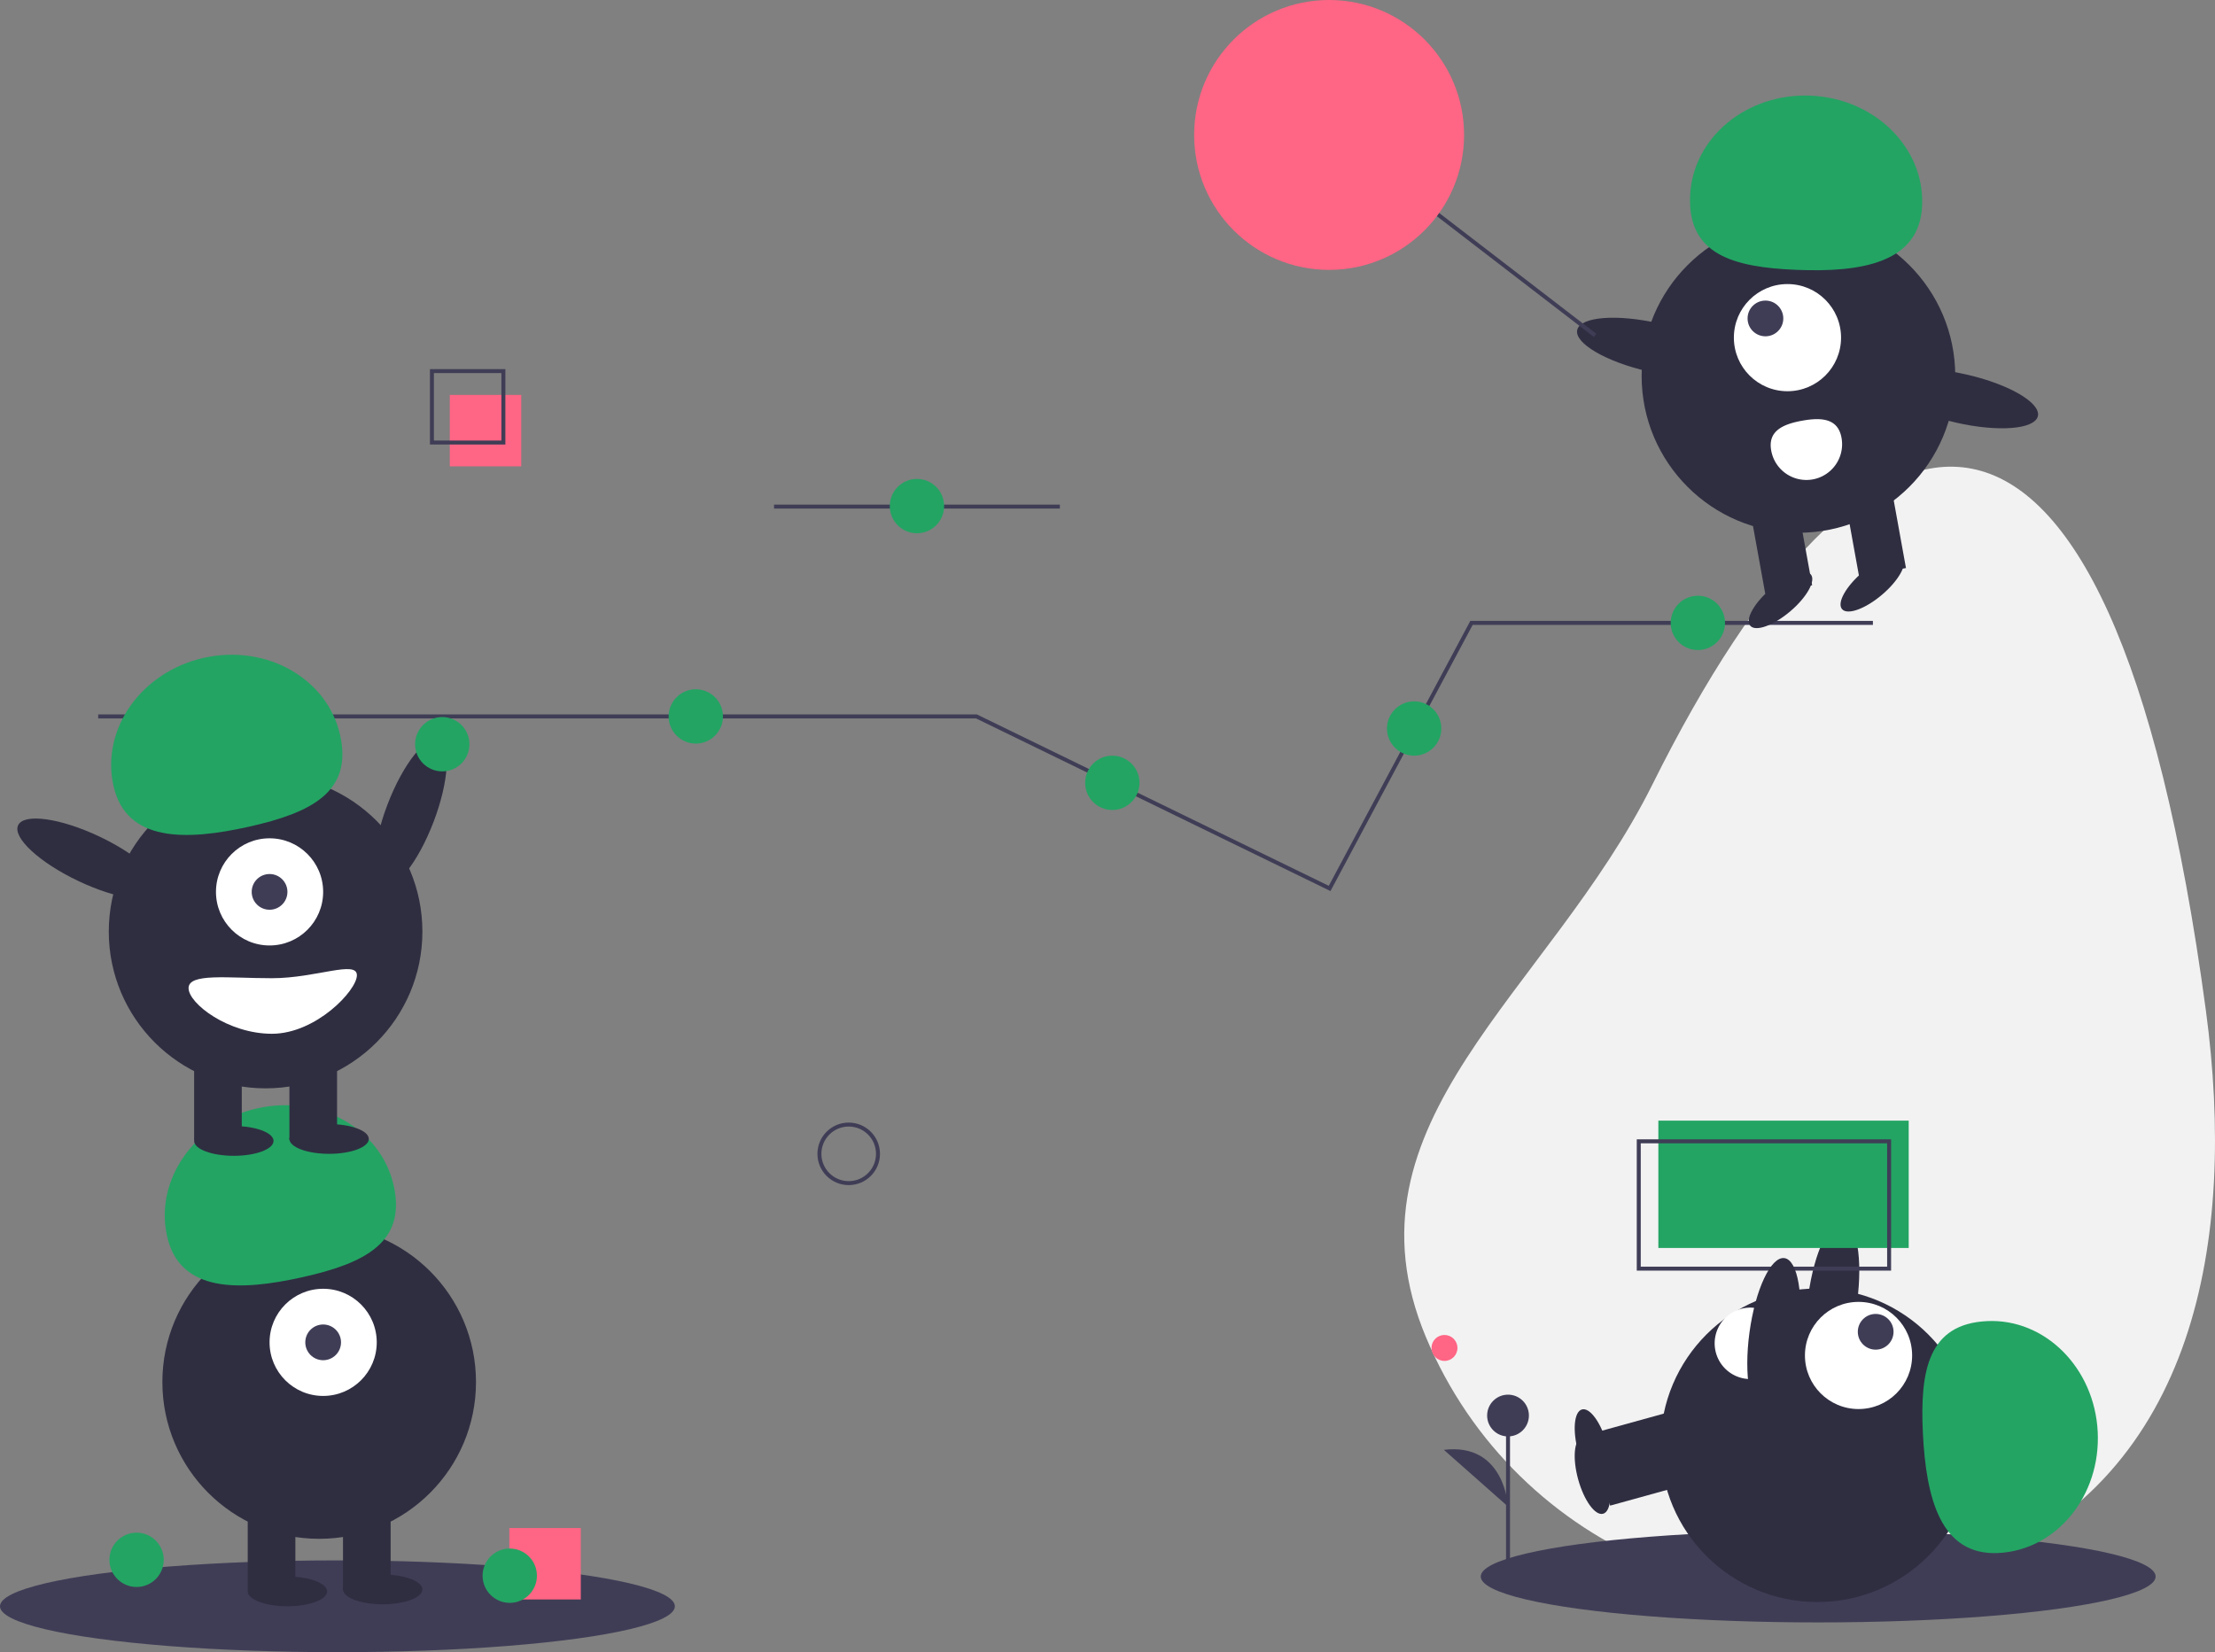 
									<svg id="b32a285a-6b04-4396-8e15-f52ff515c3cb" data-name="Layer 1" xmlns="http://www.w3.org/2000/svg" width="1115.914" height="832.564" viewBox="0 0 1115.914 832.564"><rect x="0" y="0" width="1115.914" height="832.564" fill="#808080" stroke="none"/><title>good team</title><line x1="389.957" y1="255.282" x2="533.957" y2="255.282" fill="none" stroke="#3f3d56" stroke-miterlimit="10" stroke-width="2"></line><ellipse cx="248.867" cy="443.498" rx="39.5" ry="12.4" transform="translate(-296.297 483.904) rotate(-69.082)" fill="#2f2e41"></ellipse><path d="M1153.378,543.014c15.666,116.589-5.666,233.305-114.169,278.753S805.904,816.101,760.456,707.599s61.785-173.424,114.169-278.753C981.001,214.952,1104.728,180.95,1153.378,543.014Z" transform="translate(-42.043 -33.718)" fill="#f2f2f2"></path><ellipse cx="916" cy="794.436" rx="170" ry="23.127" fill="#3f3d56"></ellipse><rect x="858.752" y="753.632" width="24" height="43" transform="translate(313.594 1787.214) rotate(-105.452)" fill="#2f2e41"></rect><ellipse cx="844.359" cy="777.24" rx="7.5" ry="20" transform="translate(-218.606 219.344) rotate(-15.452)" fill="#2f2e41"></ellipse><ellipse cx="965.361" cy="688.069" rx="39.5" ry="12.4" transform="translate(111.823 1518.548) rotate(-82.281)" fill="#2f2e41"></ellipse><circle cx="915.585" cy="728.299" r="79" fill="#2f2e41"></circle><rect x="858.752" y="739.632" width="24" height="43" transform="translate(327.088 1769.483) rotate(-105.452)" fill="#2f2e41"></rect><ellipse cx="844.359" cy="763.24" rx="7.5" ry="20" transform="translate(-214.876 218.838) rotate(-15.452)" fill="#2f2e41"></ellipse><circle cx="936.329" cy="683.043" r="27" fill="#fff"></circle><circle cx="944.963" cy="671.116" r="9" fill="#3f3d56"></circle><path d="M1048.858,816.306c29.235-1.463,51.625-28.808,50.01-61.076s-26.623-57.241-55.858-55.778-33.822,24.412-32.207,56.681S1019.623,817.769,1048.858,816.306Z" transform="translate(-42.043 -33.718)" fill="#23a463"></path><path d="M925.341,728.592a18,18,0,0,1-2.904-35.883c9.909-.802,12.611,7.065,13.413,16.973S935.25,727.79,925.341,728.592Z" transform="translate(-42.043 -33.718)" fill="#fff"></path><polyline points="49.464 361.025 491.957 361.025 560.56 394.447 669.866 447.699 741.334 313.887 943.574 313.887" fill="none" stroke="#3f3d56" stroke-miterlimit="10" stroke-width="2"></polyline><circle cx="222.811" cy="375.025" r="13.685" fill="#23a463"></circle><circle cx="350.541" cy="361.025" r="13.685" fill="#23a463"></circle><circle cx="560.384" cy="394.478" r="13.685" fill="#23a463"></circle><circle cx="855.379" cy="313.887" r="13.685" fill="#23a463"></circle><circle cx="712.443" cy="367.108" r="13.685" fill="#23a463"></circle><circle cx="427.576" cy="581.441" r="14.756" fill="none" stroke="#3f3d56" stroke-miterlimit="10" stroke-width="2"></circle><ellipse cx="170" cy="809.436" rx="170" ry="23.127" fill="#3f3d56"></ellipse><circle cx="160.805" cy="696.436" r="79" fill="#2f2e41"></circle><rect x="124.805" y="758.436" width="24" height="43" fill="#2f2e41"></rect><rect x="172.805" y="758.436" width="24" height="43" fill="#2f2e41"></rect><ellipse cx="144.805" cy="801.936" rx="20" ry="7.5" fill="#2f2e41"></ellipse><ellipse cx="192.805" cy="800.936" rx="20" ry="7.5" fill="#2f2e41"></ellipse><circle cx="162.805" cy="676.436" r="27" fill="#fff"></circle><circle cx="162.805" cy="676.436" r="9" fill="#3f3d56"></circle><path d="M126.215,656.687c-6.379-28.568,14.012-57.434,45.544-64.475s62.265,10.41,68.644,38.978-14.519,39.104-46.051,46.145S132.594,685.254,126.215,656.687Z" transform="translate(-42.043 -33.718)" fill="#23a463"></path><circle cx="133.805" cy="469.436" r="79" fill="#2f2e41"></circle><rect x="97.805" y="531.436" width="24" height="43" fill="#2f2e41"></rect><rect x="145.805" y="531.436" width="24" height="43" fill="#2f2e41"></rect><ellipse cx="117.805" cy="574.936" rx="20" ry="7.5" fill="#2f2e41"></ellipse><ellipse cx="165.805" cy="573.936" rx="20" ry="7.5" fill="#2f2e41"></ellipse><circle cx="135.805" cy="449.436" r="27" fill="#fff"></circle><circle cx="135.805" cy="449.436" r="9" fill="#3f3d56"></circle><path d="M99.215,429.687c-6.379-28.568,14.012-57.434,45.544-64.475s62.265,10.41,68.644,38.978-14.519,39.104-46.051,46.145S105.594,458.254,99.215,429.687Z" transform="translate(-42.043 -33.718)" fill="#23a463"></path><ellipse cx="86.867" cy="466.498" rx="12.4" ry="39.5" transform="translate(-413.895 311.359) rotate(-64.626)" fill="#2f2e41"></ellipse><path d="M137.043,531.655c0,7.732,19.909,23,42,23s42.805-21.768,42.805-29.5-20.713,1.5-42.805,1.5S137.043,523.923,137.043,531.655Z" transform="translate(-42.043 -33.718)" fill="#fff"></path><rect x="835.474" y="564.71" width="126.129" height="64.161" fill="#23a463"></rect><rect x="825.603" y="575.129" width="126.129" height="64.161" fill="none" stroke="#3f3d56" stroke-miterlimit="10" stroke-width="2"></rect><rect x="226.603" y="199" width="36" height="36" fill="#ff6584"></rect><rect x="217.603" y="187" width="36" height="36" fill="none" stroke="#3f3d56" stroke-miterlimit="10" stroke-width="2"></rect><circle cx="906.052" cy="189.47" r="79" fill="#2f2e41"></circle><rect x="974.585" y="279.578" width="24" height="43" transform="matrix(-0.984, 0.178, -0.178, -0.984, 1968.981, 387.878)" fill="#2f2e41"></rect><rect x="927.353" y="288.128" width="24" height="43" transform="translate(1876.795 413.255) rotate(169.739)" fill="#2f2e41"></rect><ellipse cx="939.065" cy="336.103" rx="20" ry="7.5" transform="translate(-36.8 652.792) rotate(-40.261)" fill="#2f2e41"></ellipse><ellipse cx="985.313" cy="327.731" rx="20" ry="7.5" transform="translate(-20.433 680.698) rotate(-40.261)" fill="#2f2e41"></ellipse><circle cx="900.521" cy="170.146" r="27" fill="#fff"></circle><circle cx="889.424" cy="160.468" r="9" fill="#3f3d56"></circle><path d="M1010.415,137.245c1.188-29.247-24.019-54.019-56.301-55.331s-59.415,21.335-60.603,50.582,21.252,35.892,53.534,37.203S1009.227,166.492,1010.415,137.245Z" transform="translate(-42.043 -33.718)" fill="#23a463"></path><ellipse cx="875.15" cy="208.796" rx="12.4" ry="39.5" transform="translate(434.061 981.455) rotate(-77.09)" fill="#2f2e41"></ellipse><ellipse cx="1030.224" cy="234.584" rx="12.4" ry="39.5" transform="translate(529.351 1152.636) rotate(-77.09)" fill="#2f2e41"></ellipse><path d="M969.793,254.321a18,18,0,1,1-35.424,6.413c-1.771-9.782,5.792-13.244,15.575-15.014S968.022,244.539,969.793,254.321Z" transform="translate(-42.043 -33.718)" fill="#fff"></path><line x1="712.603" y1="99" x2="803.603" y2="169" fill="none" stroke="#3f3d56" stroke-miterlimit="10" stroke-width="2"></line><circle cx="669.603" cy="68" r="68" fill="#ff6584"></circle><ellipse cx="935.71" cy="706.84" rx="39.5" ry="12.4" transform="translate(67.553 1505.415) rotate(-82.281)" fill="#2f2e41"></ellipse><circle cx="68.811" cy="786.025" r="13.685" fill="#23a463"></circle><rect x="256.603" y="770" width="36" height="36" fill="#ff6584"></rect><circle cx="256.811" cy="794.025" r="13.685" fill="#23a463"></circle><circle cx="461.957" cy="255.025" r="13.685" fill="#23a463"></circle><circle cx="727.721" cy="679.252" r="6.535" fill="#ff6584"></circle><line x1="759.739" y1="787.725" x2="759.739" y2="713.313" fill="#3f3d56" stroke="#3f3d56" stroke-miterlimit="10" stroke-width="2"></line><circle cx="759.739" cy="713.313" r="10.523" fill="#3f3d56"></circle><path d="M801.782,792.893s-1.503-32.332-32.32-28.574" transform="translate(-42.043 -33.718)" fill="#3f3d56"></path></svg>		
								